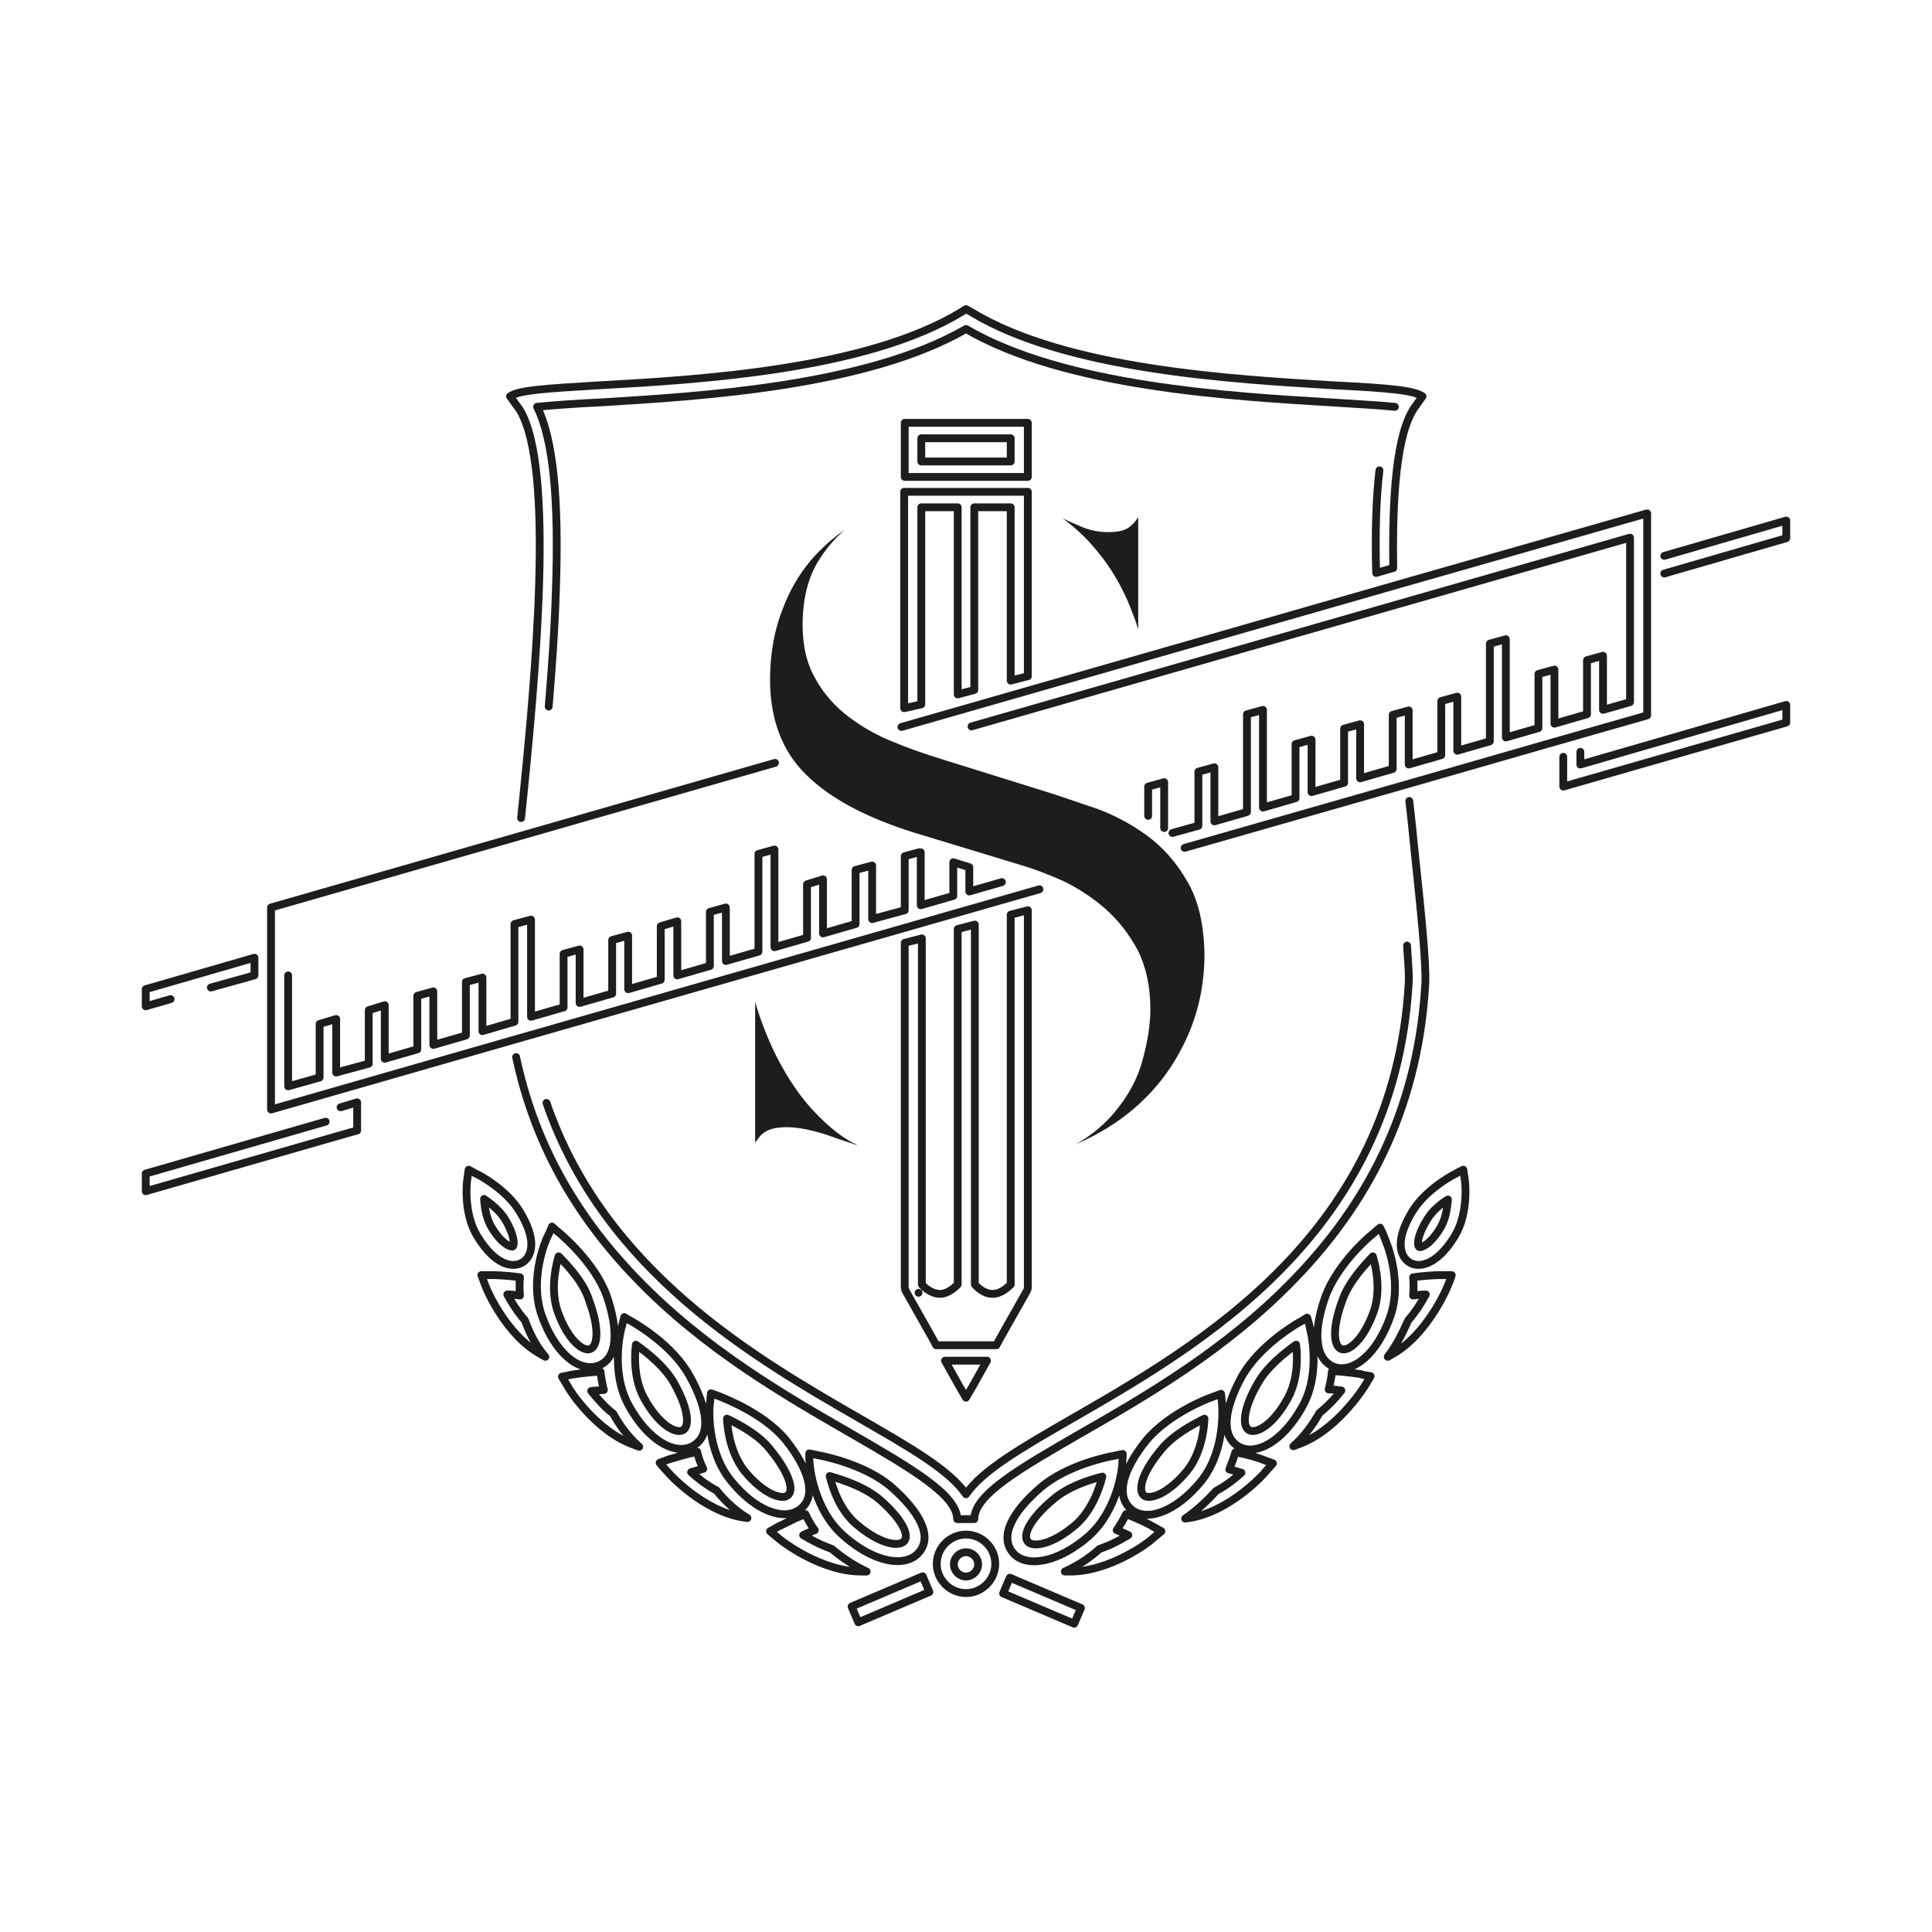 <?xml version="1.0" encoding="utf-8"?>
<!-- Generator: Adobe Illustrator 19.2.1, SVG Export Plug-In . SVG Version: 6.00 Build 0)  -->
<svg version="1.1" id="Layer_1" xmlns="http://www.w3.org/2000/svg" xmlns:xlink="http://www.w3.org/1999/xlink" x="0px" y="0px"
	 viewBox="0 0 350 350" style="enable-background:new 0 0 350 350;" xml:space="preserve">
<style type="text/css">
	.st0{fill:none;stroke:#1D1D1B;stroke-width:1.417;stroke-linecap:round;stroke-linejoin:round;stroke-miterlimit:10;}
	.st1{fill:#1D1D1B;}
</style>
<g>
	<path class="st0" d="M175,288.6c-2.9,0-5.3-2.4-5.3-5.3s2.4-5.3,5.3-5.3s5.3,2.4,5.3,5.3S177.9,288.6,175,288.6z M175,281.2
		c-1.2,0-2.2,1-2.2,2.2c0,1.2,1,2.2,2.2,2.2s2.2-1,2.2-2.2C177.2,282.2,176.2,281.2,175,281.2z"/>
	<path class="st0" d="M165.4,241.8"/>
	<g>
		<path class="st0" d="M166.5,281.2c-2.4,2.9-8.2,1.9-13.7-3c-5.4-4.7-6.1-12.6-6.1-12.9c-0.1-0.7-0.1-1.3-0.1-2
			c0.7,0.1,1.3,0.3,2,0.4c0.4,0.1,8,1.5,12.9,5.7C166.6,273.9,169,278.3,166.5,281.2z M150.3,267.4c0.6,2.4,1.9,6.2,4.8,8.7
			c4.2,3.6,7.7,4.2,8.7,3.1c1-1.1-0.4-4-4.4-7.5C156.7,269.4,152.8,268.1,150.3,267.4z M150.7,280.6c-2-0.7-3.9-1.7-5.2-2.5
			c0.6-0.3,1.3-0.6,2.1-0.9c-0.7-0.9-1.2-1.9-1.7-2.9c-2.6,1-4.4,2.1-4.6,2.1c-0.6,0.3-1.2,0.7-1.8,1c0.6,0.5,1.2,1,1.8,1.5
			c0.2,0.2,7.5,5.9,14.9,5.8c0.3,0,0.6,0,0.8,0C154.9,283.7,152.8,282.4,150.7,280.6z M145.1,273.3c-2.9,2.4-8.3,0.5-12.8-5.2
			c-4.4-5.5-3.8-13.4-3.7-13.7c0.1-0.7,0.1-1.3,0.2-2c0.6,0.2,1.3,0.5,1.9,0.7c0.3,0.2,7.5,2.8,11.6,7.7
			C146.5,266.1,148,270.9,145.1,273.3z M131.7,257c0.1,2.4,0.8,6.4,3.1,9.4c3.4,4.2,6.8,5.4,7.9,4.5c1.2-0.9,0.3-4-3-8.1
			C137.6,260,134,258.1,131.7,257z M129.8,270c-1.9-1-3.5-2.3-4.6-3.3c0.6-0.2,1.4-0.4,2.2-0.6c-0.5-1-0.9-2.1-1.1-3.1
			c-2.7,0.6-4.7,1.3-4.9,1.3c-0.6,0.2-1.3,0.5-1.9,0.7c0.5,0.6,1,1.2,1.5,1.7c0.2,0.3,6.3,7,13.6,8.2c0.3,0,0.5,0.1,0.8,0.1
			C133.4,273.8,131.5,272.1,129.8,270z M125.6,261.9c-3.2,1.9-8.2-0.9-11.7-7.3c-3.4-6.2-1.4-13.8-1.3-14.1c0.2-0.6,0.3-1.3,0.5-1.9
			c0.6,0.4,1.2,0.7,1.7,1c0.3,0.2,7,4,10.1,9.6C128.2,255.1,128.9,260,125.6,261.9z M115.2,243.6c-0.3,2.4-0.3,6.5,1.5,9.7
			c2.6,4.8,5.7,6.5,7,5.8c1.3-0.7,1-3.9-1.5-8.4C120.5,247.6,117.3,245.1,115.2,243.6z M111.1,256.1c-1.7-1.3-3-2.9-4-4.1
			c0.7-0.1,1.4-0.1,2.3-0.2c-0.3-1.1-0.5-2.2-0.6-3.3c-2.8,0.1-4.9,0.5-5,0.5c-0.7,0.1-1.3,0.3-2,0.4c0.4,0.7,0.8,1.3,1.2,2
			c0.1,0.3,5,8,12,10.4c0.3,0.1,0.5,0.2,0.8,0.3C114,260.5,112.4,258.5,111.1,256.1z M108.4,247.4c-3.5,1.3-7.9-2.3-10.3-9.2
			c-2.3-6.7,0.9-13.9,1.1-14.2c0.3-0.6,0.6-1.2,0.8-1.8c0.5,0.5,1,0.9,1.5,1.3c0.3,0.3,6.2,5.2,8.4,11.2
			C112.1,241.1,111.9,246.1,108.4,247.4z M101.2,227.6c-0.7,2.3-1.4,6.4-0.2,9.9c1.8,5.2,4.6,7.4,5.9,6.9c1.4-0.5,1.7-3.7-0.1-8.6
			C105.8,232.4,103,229.4,101.2,227.6z M95.1,239.2c-1.4-1.6-2.5-3.4-3.2-4.7c0.7,0,1.4,0.1,2.3,0.2c-0.1-1.1-0.1-2.3,0-3.3
			c-2.8-0.4-4.9-0.4-5-0.4c-0.7,0-1.4,0-2,0c0.3,0.7,0.5,1.4,0.8,2.1c0.1,0.3,3.6,8.8,10.1,12.3c0.2,0.1,0.5,0.3,0.7,0.4
			C97.2,244,96,241.7,95.1,239.2z M94.8,228.6c-1.7,1.2-5,0.8-8.3-4.6c-2.6-4.2-1.9-9.8-1.9-10c0.1-0.7,0.2-1.4,0.3-2.1
			c0.6,0.3,1.2,0.7,1.9,1c0.2,0.1,5,2.7,7.3,6.5C97.2,224.4,96.5,227.4,94.8,228.6z M87.7,217.2c0.1,1.6,0.4,3.6,1.4,5.2
			c1.8,3,3.5,3.6,3.8,3.4c0.3-0.2,0.4-1.9-1.4-4.9C90.6,219.4,89,218.1,87.7,217.2z"/>
		<path class="st0" d="M188.5,269.5c4.9-4.2,12.5-5.6,12.9-5.7c0.7-0.1,1.3-0.3,2-0.4c0,0.7-0.1,1.3-0.1,2c0,0.3-0.7,8.1-6.1,12.9
			c-5.5,4.8-11.3,5.8-13.7,3C181,278.3,183.4,273.9,188.5,269.5z M190.6,271.8c-4,3.4-5.4,6.3-4.4,7.5c1,1.1,4.5,0.5,8.7-3.1
			c2.8-2.5,4.2-6.3,4.8-8.7C197.2,268.1,193.3,269.4,190.6,271.8z M192.9,284.7c0.3,0,0.5,0,0.8,0c7.4,0.1,14.7-5.5,14.9-5.8
			c0.6-0.5,1.2-1,1.8-1.5c-0.6-0.3-1.2-0.7-1.8-1c-0.1-0.1-2-1.1-4.6-2.1c-0.5,1-1,1.9-1.7,2.9c0.8,0.3,1.5,0.6,2.1,0.9
			c-1.3,0.8-3.1,1.8-5.2,2.5C197.2,282.4,195.1,283.7,192.9,284.7z M207.7,260.9c4.1-4.9,11.3-7.6,11.6-7.7c0.6-0.2,1.3-0.5,1.9-0.7
			c0.1,0.7,0.1,1.3,0.2,2c0,0.3,0.7,8.1-3.7,13.7c-4.6,5.7-10,7.6-12.8,5.2C202,270.9,203.5,266.1,207.7,260.9z M210.2,262.8
			c-3.3,4-4.1,7.1-3,8.1c1.1,0.9,4.5-0.3,7.9-4.5c2.3-2.9,3-6.9,3.1-9.4C216,258.1,212.4,260,210.2,262.8z M214.7,275.1
			c0.3,0,0.5-0.1,0.8-0.1c7.3-1.2,13.4-7.9,13.6-8.2c0.5-0.6,1-1.1,1.5-1.7c-0.6-0.2-1.3-0.5-1.9-0.7c-0.2-0.1-2.1-0.8-4.9-1.3
			c-0.3,1-0.7,2.1-1.1,3.1c0.8,0.2,1.6,0.4,2.2,0.6c-1.1,1-2.7,2.3-4.6,3.3C218.5,272.1,216.6,273.8,214.7,275.1z M225,249.3
			c3.2-5.6,9.8-9.4,10.1-9.6c0.6-0.3,1.2-0.7,1.7-1c0.2,0.6,0.4,1.3,0.5,1.9c0.1,0.3,2.1,7.9-1.3,14.1c-3.5,6.4-8.5,9.2-11.7,7.3
			C221.1,260,221.8,255.1,225,249.3z M227.8,250.7c-2.6,4.5-2.8,7.7-1.5,8.4c1.3,0.7,4.4-1,7-5.8c1.8-3.3,1.8-7.3,1.5-9.7
			C232.7,245.1,229.5,247.6,227.8,250.7z M234.3,262c0.3-0.1,0.5-0.2,0.8-0.3c6.9-2.4,11.8-10.1,12-10.4c0.4-0.6,0.8-1.3,1.2-2
			c-0.7-0.1-1.3-0.2-2-0.4c-0.2,0-2.2-0.4-5-0.5c-0.1,1.1-0.3,2.1-0.6,3.3c0.8,0,1.6,0.1,2.3,0.2c-0.9,1.2-2.3,2.7-4,4.1
			C237.6,258.5,236,260.5,234.3,262z M240.1,234.9c2.2-6,8.1-11,8.4-11.2c0.5-0.4,1-0.9,1.5-1.3c0.3,0.6,0.6,1.2,0.8,1.8
			c0.1,0.3,3.4,7.4,1.1,14.2c-2.4,6.9-6.8,10.5-10.3,9.2C238.1,246.1,237.9,241.1,240.1,234.9z M243.1,235.8
			c-1.8,4.9-1.5,8.1-0.1,8.6c1.4,0.5,4.1-1.8,5.9-6.9c1.2-3.5,0.5-7.6-0.2-9.9C247,229.4,244.2,232.4,243.1,235.8z M251.4,245.8
			c0.2-0.1,0.5-0.3,0.7-0.4c6.4-3.5,10-12,10.1-12.3c0.3-0.7,0.6-1.4,0.8-2.1c-0.7,0-1.4,0-2,0c-0.2,0-2.3,0-5,0.4
			c0.1,1.1,0.1,2.2,0,3.3c0.8-0.1,1.6-0.2,2.3-0.2c-0.7,1.3-1.8,3.1-3.2,4.7C254,241.7,252.8,244,251.4,245.8z M255.9,219.4
			c2.4-3.9,7.1-6.4,7.3-6.5c0.6-0.3,1.2-0.7,1.9-1c0.1,0.7,0.2,1.4,0.3,2.1c0,0.2,0.7,5.8-1.9,10c-3.3,5.4-6.7,5.8-8.3,4.6
			C253.5,227.4,252.8,224.4,255.9,219.4z M258.5,221c-1.8,2.9-1.8,4.6-1.4,4.9c0.3,0.2,2-0.4,3.8-3.4c1-1.6,1.3-3.7,1.4-5.2
			C261,218.1,259.4,219.4,258.5,221z"/>
	</g>
	<g>
		
			<rect x="154.2" y="288.3" transform="matrix(0.92 -0.392 0.392 0.92 -100.606 86.252)" class="st0" width="14" height="3.1"/>
		
			<rect x="187.2" y="282.8" transform="matrix(0.392 -0.92 0.92 0.392 -151.836 350.032)" class="st0" width="3.1" height="14"/>
	</g>
	<g>
		<path class="st0" d="M210.9,150v-8.3l-2.9,0.8v5.3"/>
		<polyline class="st0" points="181.5,159.8 175.6,161.5 175.6,157.1 172.7,156.2 172.7,162.3 166.8,164 166.8,154.4 166.5,154.4 
			163.9,155.1 163.9,164.9 158,166.5 158,156.8 155,157.6 155,167.4 149.1,169.1 149.1,159.3 146.2,160.2 146.2,169.9 140.3,171.6 
			140.3,153.9 137.4,154.7 137.4,172.4 131.5,174.1 131.5,164.4 128.6,165.2 128.6,175 122.7,176.7 122.7,166.9 119.7,167.8 
			119.7,177.5 113.8,179.2 113.8,169.5 110.9,170.3 110.9,180 105,181.7 105,172 102.1,172.8 102.1,182.5 96.2,184.2 96.2,166.6 
			93.2,167.4 93.2,185.1 87.4,186.8 87.4,177.1 84.4,177.9 84.4,187.6 78.5,189.3 78.5,179.6 75.6,180.4 75.6,190.1 69.7,191.8 
			69.7,182.1 66.8,183 66.8,192.7 60.9,194.3 60.9,184.6 57.9,185.5 57.9,195.2 52.2,196.8 52.2,176.7 		"/>
		<path class="st0" d="M140.4,138.2l-91.3,26.2l0,33.3l0,0v3.3l41.1-11.8c0,0,0,0,0,0l98.1-28.1"/>
		<polyline class="st0" points="38.2,178.9 46.1,176.7 46.1,173.5 26.4,179.2 26.4,182.3 30.9,181 		"/>
		<polyline class="st0" points="59,203.2 26.4,212.6 26.4,215.8 63.6,205.1 64.7,204.8 64.7,199.7 61.7,200.6 		"/>
		<path class="st0" d="M214.6,153.6l43.7-12.5l0,0l21.9-6.3l18.2-5.2l0-3.2l0-33.4l-42.7,12.2l-92.4,26.5"/>
		<path class="st0" d="M176,131.6l119.3-34.2l0,29.8l-4.9,1.4v-9.8l-2.9,0.8v9.8l-5.9,1.7l0-9.8l-2.9,0.8v9.8l-5.9,1.7v-17.8
			l-2.9,0.8v17.7l-5.9,1.7v-9.8l-2.9,0.8l0,9.8l-5.9,1.7l0-9.8l-2.9,0.8v9.8l-5.9,1.7v-9.8l-2.9,0.8v9.8l-5.9,1.7V134l-2.9,0.8v9.8
			l-5.9,1.7l0-17.7l-2.9,0.8v17.7l-5.9,1.7v-9.8l-2.9,0.8v9.8l-4.7,1.3"/>
		<polyline class="st0" points="301.5,103.9 323.6,97.5 323.6,94.3 301.5,100.7 		"/>
		<g>
			<path class="st0" d="M254.9,171.3c0.2,3.1,0.4,5.4,0.3,6.8c-2.6,45.3-37.7,65.5-61,78.9c-9,5.2-16.2,9.3-19.2,13.7
				c-3-4.4-10.2-8.5-19.2-13.7c-19.1-11-46.3-26.7-56.8-57.2"/>
			<path class="st0" d="M93.5,191.5c3.2,15.1,10.4,28.3,21.8,40.1c12.3,12.8,27.1,21.3,38.9,28.1c10.7,6.2,19.2,11.1,19.2,15.5h3.1
				c0-4.5,8.5-9.3,19.2-15.5c11.9-6.8,26.6-15.3,38.9-28.1c14.6-15.1,22.4-32.6,23.6-53.3c0.2-3.6-0.7-12.5-1.9-23.8
				c-0.3-2.9-0.6-6.1-1-9.4"/>
			<path class="st0" d="M249.9,85.2c-0.6,5-0.8,11.2-0.6,18.6l3.1-0.9c-0.2-13.1,0.6-24.2,3.8-29l1.5-2.1c-1.6-1.1-6.1-1.5-16.2-2
				c-18.1-1.1-48.4-2.8-65.6-13.3L175,56l-0.8,0.5C157,67,126.7,68.8,108.6,69.8c-10.1,0.6-14.6,0.9-16.2,2l1.8,2.5c0,0,0,0,0,0
				c6.3,10.6,2.9,47.9,0.2,73.9"/>
			<path class="st0" d="M99.4,128c0.6-7.1,1.1-14.2,1.3-21c0.6-16.6-0.5-27.5-3.4-33.3c2.9-0.3,7.2-0.6,11.5-0.8
				C126.9,71.8,157,70,175,59.6c18,10.5,48.1,12.2,66.2,13.3c4.3,0.3,8.7,0.5,11.5,0.8"/>
		</g>
		<polyline class="st0" points="283.2,137.1 283.2,142.5 323.6,130.9 323.6,127.7 286.3,138.5 286.3,136.2 		"/>
	</g>
	<g>
		<path class="st0" d="M186.2,76.6h-22.3v9.8h22.3V76.6z M183.1,83.6h-16.2v-4.2h16.2V83.6z"/>
		<polygon class="st0" points="173.6,250.8 175,253.2 176.4,250.8 178.8,246.5 171.2,246.5 		"/>
		<path class="st0" d="M186.2,164.9l-3.1,0.8v67c-0.6,0.6-1.8,1.7-3.3,1.7c-1.1,0-2.2-0.6-3.2-1.7v-65.2l-3.1,0.8v64.4
			c-1.1,1.1-2.2,1.7-3.2,1.7c-1.5,0-2.8-1.1-3.3-1.7V170l-3.1,0.8v62.4c0,0.2,0.1,0.5,0.2,0.7l0,0l4.8,8.5l0.7,1.3h10.9l0.7-1.3
			l4.8-8.5l0,0c0.1-0.2,0.2-0.4,0.2-0.7L186.2,164.9L186.2,164.9z M166.4,234.2L166.4,234.2C166.4,234.3,166.4,234.3,166.4,234.2
			C166.4,234.3,166.4,234.3,166.4,234.2z"/>
		<polygon class="st0" points="166.9,127.6 166.9,91.9 173.5,91.9 173.5,125.8 176.5,125 176.5,91.9 183.1,91.9 183.1,123.3 
			186.2,122.5 186.2,89.1 163.8,89.1 163.8,128.3 		"/>
	</g>
</g>
<g>
	<path class="st1" d="M146.6,200.4c-2.4-2.8-4.7-6.3-6.7-10.6c-1.1-2.4-2.2-5.2-3.1-8.3V207c0.3-0.4,0.6-0.8,0.9-1.2
		c1-1.1,2.5-1.6,4.8-1.6c2.1,0,4.5,0.5,7.3,1.4c1.9,0.7,3.8,1.3,5.6,1.9c-0.3-0.2-0.7-0.4-1-0.5
		C151.7,205.5,149.1,203.2,146.6,200.4z"/>
	<path class="st1" d="M197.7,98.6c2.7,3,4.9,6.4,6.6,10.3c0.7,1.7,1.4,3.4,1.9,5.1V93.7c-0.5,0.8-1,1.3-1.5,1.7c-0.8,0.7-2.1,1-4,1
		c-1.8,0-3.6-0.4-5.3-1.2c-0.9-0.4-1.9-0.8-2.9-1.3C194.4,95.3,196.1,96.8,197.7,98.6z"/>
	<path class="st1" d="M215.1,159.7c-2-3.5-4.5-6.3-7.4-8.4c-2.9-2.1-6-3.7-9-4.8c-3.3-1.1-5.9-2-8-2.7l-20.2-6.3
		c-2.9-0.9-5.8-1.9-8.7-3.1c-3-1.2-5.6-2.7-8-4.5c-2.4-1.8-4.5-4.1-6-6.8c-1.6-2.7-2.4-6-2.4-9.9c0-4.7,1-8.7,3-11.8
		c1.3-2.1,2.9-3.9,4.6-5.4c-1.4,1-2.7,2-3.9,3.2c-3.1,2.9-5.5,6.5-7.1,10.6c-1.7,4.1-2.5,8.6-2.5,13.3c0,7.2,2.2,13,6.5,17.2
		c4.4,4.4,11.1,7.9,19.8,10.6l19.1,5.8c2.4,0.7,5,1.7,7.7,2.9c2.7,1.3,5.3,3,7.6,5c2.4,2.1,4.3,4.6,5.9,7.5c1.5,3,2.3,6.6,2.3,10.7
		c0,2.8-0.5,5.9-1.4,9.2c-0.9,3.4-2.6,6.5-5,9.4c-1.9,2.3-4.3,4.3-7.1,5.9c4.8-2.1,9-4.8,12.4-8.2c3.5-3.4,6.2-7.5,8.1-12
		c1.9-4.5,2.8-9.3,2.8-14.3C218.1,167.5,217.1,163.1,215.1,159.7z"/>
</g>
</svg>
